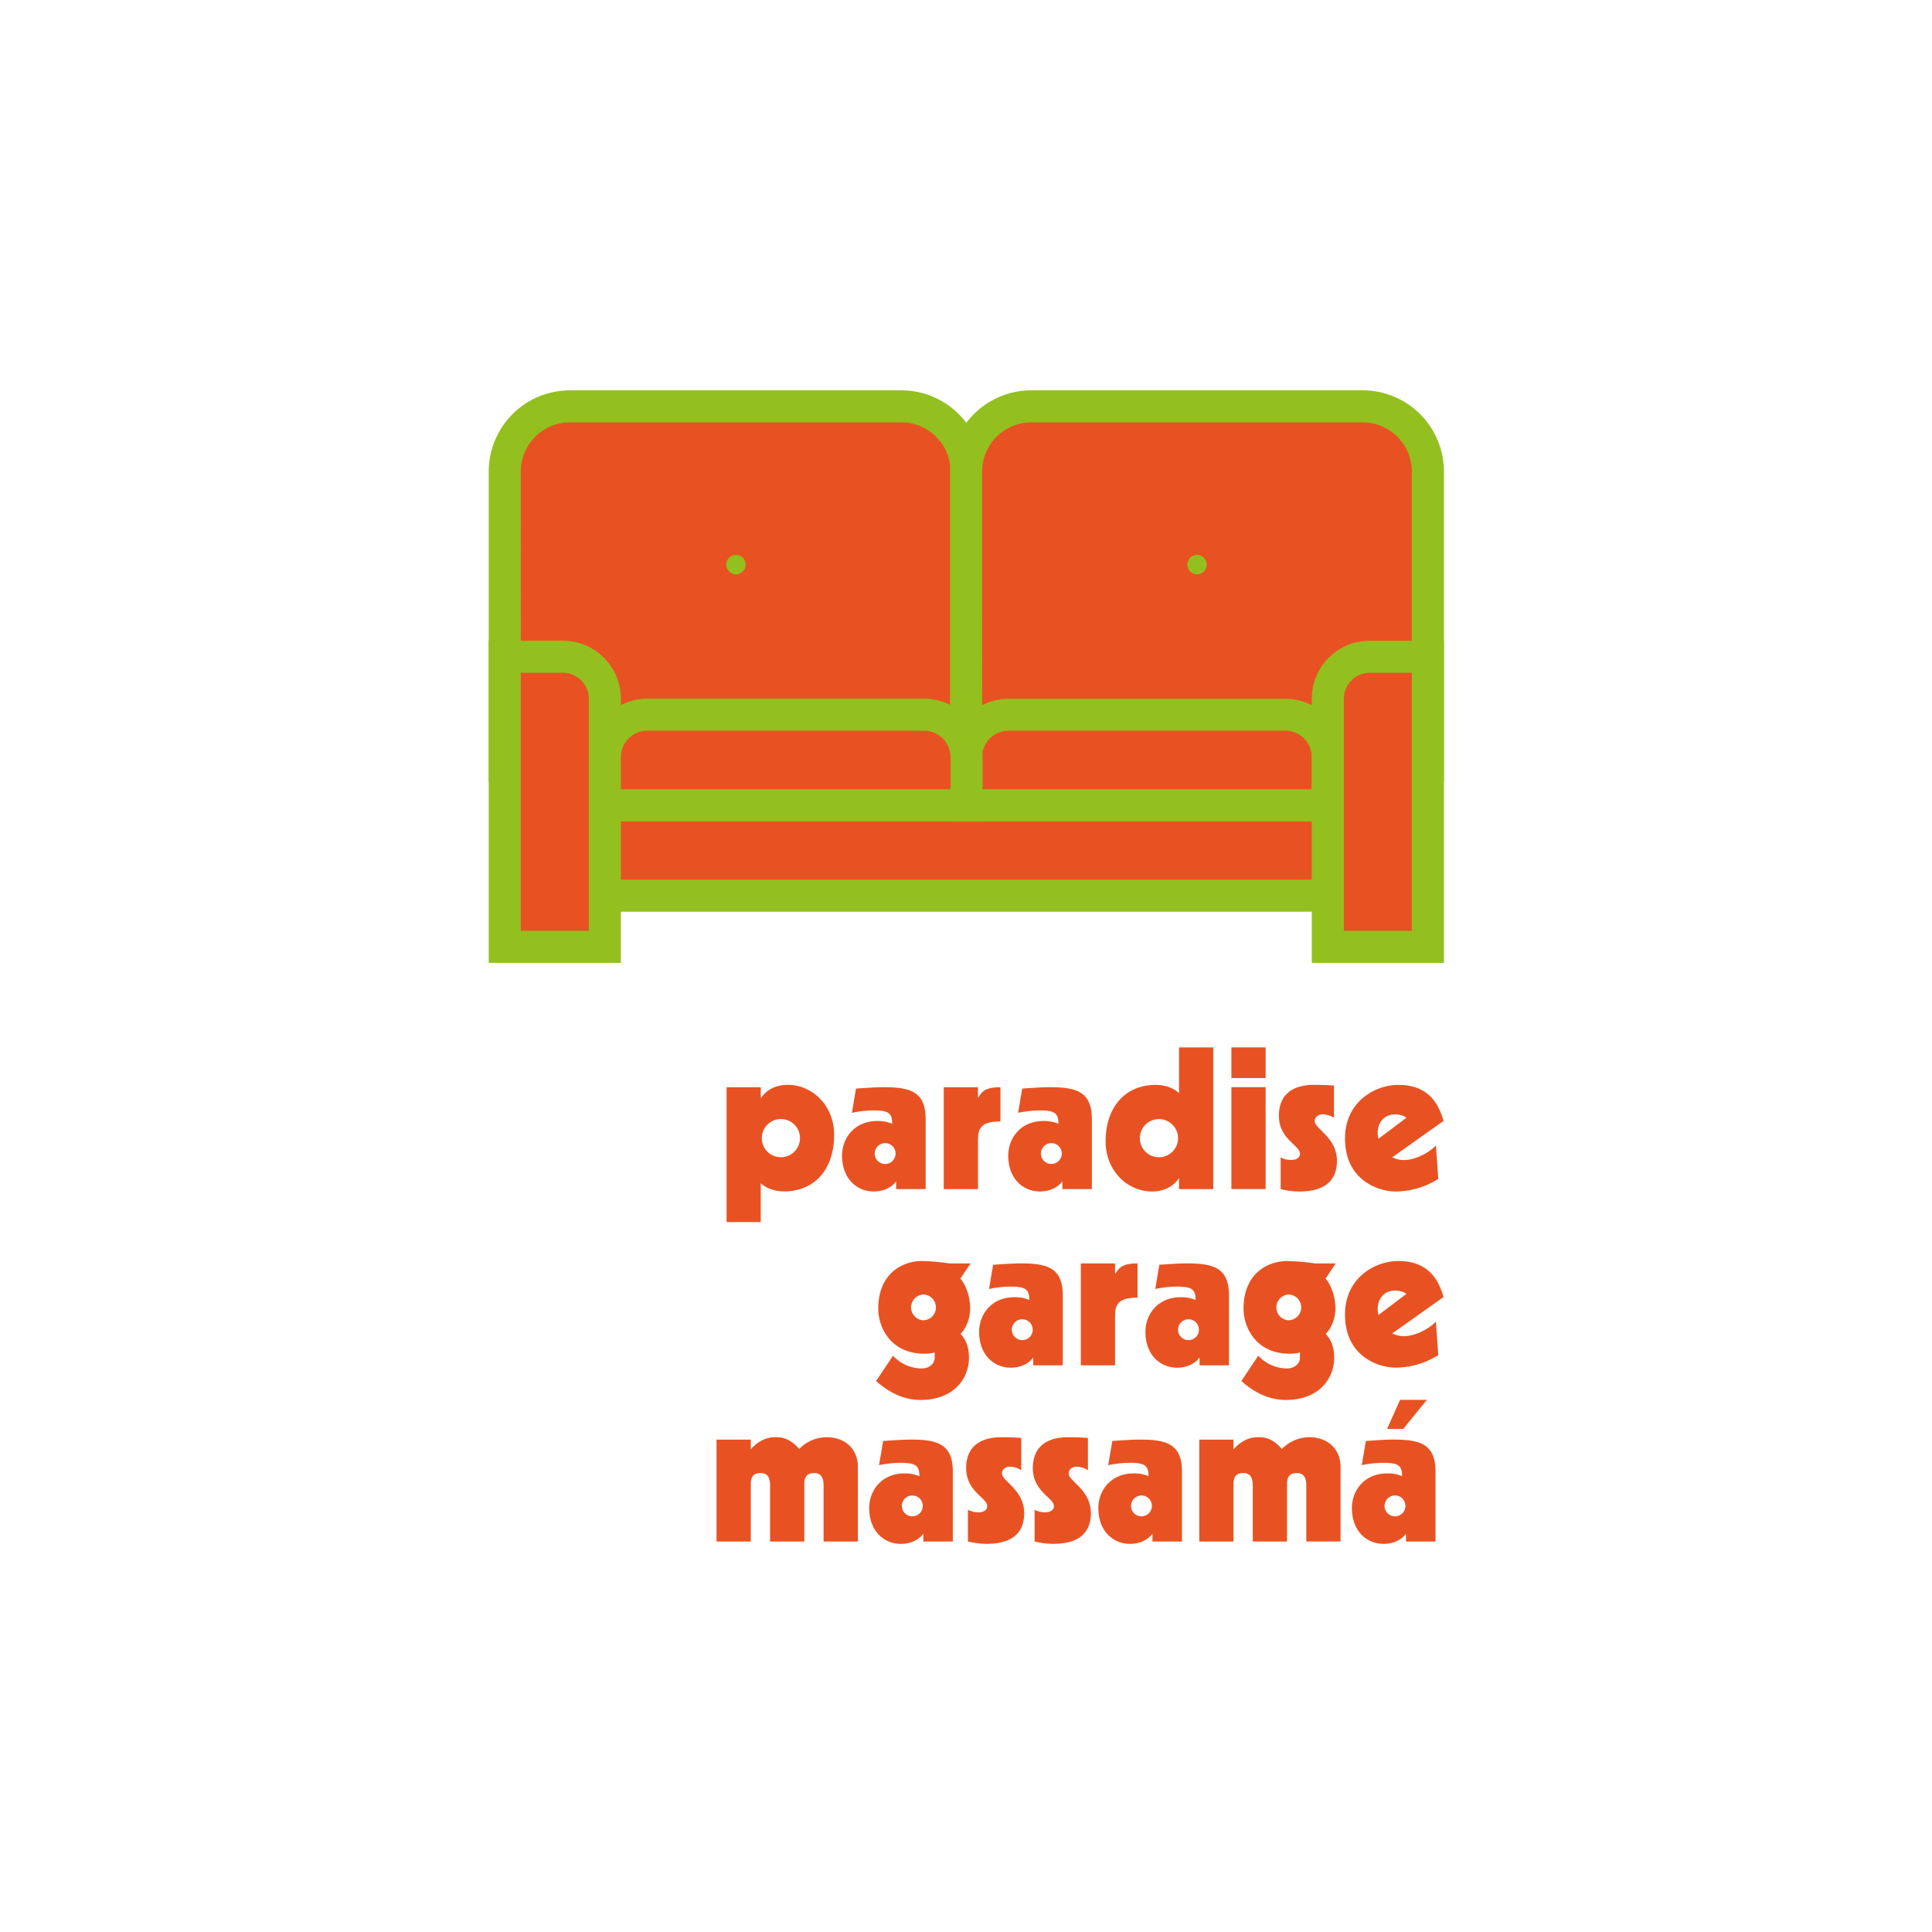 <svg xmlns="http://www.w3.org/2000/svg" viewBox="0 0 1092 1092"><defs><style>.cls-1{fill:#fff;}.cls-2{fill:#e85222;}.cls-3{fill:#93c01f;}</style></defs><title>Asset 5</title><g id="Layer_2" data-name="Layer 2"><g id="Layer_2-2" data-name="Layer 2"><rect class="cls-1" width="1092" height="1092"/></g><g id="Layer_15" data-name="Layer 15"><path class="cls-2" d="M546.34,432.77h-261V266.51a36.84,36.84,0,0,1,36.84-36.83H509.5a36.83,36.83,0,0,1,36.83,36.83Z"/><path class="cls-3" d="M555.39,441.82H276.23V266.51a45.94,45.94,0,0,1,45.89-45.89H509.5a45.94,45.94,0,0,1,45.89,45.89Zm-261-18.11H537.28V266.51a27.81,27.81,0,0,0-27.78-27.78H322.13a27.81,27.81,0,0,0-27.78,27.78Z"/><path class="cls-2" d="M546.34,455.13H341.87V428a24,24,0,0,1,24-24H522.31a24,24,0,0,1,24,24Z"/><path class="cls-3" d="M555.39,464.19H332.82V428A33.12,33.12,0,0,1,365.9,395H522.31A33.12,33.12,0,0,1,555.39,428ZM350.92,446.08H537.28V428a15,15,0,0,0-15-15H365.9a15,15,0,0,0-15,15Z"/><path class="cls-2" d="M318.17,371.21H285.29v164h56.58V394.9A23.7,23.7,0,0,0,318.17,371.21Z"/><path class="cls-3" d="M350.92,544.23H276.23V362.15h41.94a32.79,32.79,0,0,1,32.75,32.75Zm-56.58-18.11h38.47V394.91a14.66,14.66,0,0,0-14.64-14.65H294.34Z"/><circle class="cls-3" cx="415.97" cy="319.13" r="5.48"/><rect class="cls-2" x="341.87" y="455.13" width="408.93" height="51.12"/><path class="cls-3" d="M759.86,515.31h-427V446.08h427ZM350.92,497.2H741.75v-33H350.92Z"/><path class="cls-2" d="M546,432.77h261V266.51a36.83,36.83,0,0,0-36.83-36.83H582.88A36.84,36.84,0,0,0,546,266.51Z"/><path class="cls-3" d="M816.14,441.82H537V266.51a45.94,45.94,0,0,1,45.89-45.89H770.25a45.94,45.94,0,0,1,45.89,45.89Zm-261-18.11H798V266.51a27.81,27.81,0,0,0-27.78-27.78H582.88a27.81,27.81,0,0,0-27.78,27.78Z"/><path class="cls-2" d="M546,455.13H750.51V428a24,24,0,0,0-24-24H570.07a24,24,0,0,0-24,24Z"/><path class="cls-3" d="M759.56,464.19H537V428A33.12,33.12,0,0,1,570.07,395H726.48A33.12,33.12,0,0,1,759.56,428ZM555.09,446.08H741.45V428a15,15,0,0,0-15-15H570.07a15,15,0,0,0-15,15Z"/><path class="cls-2" d="M774.2,371.21h32.88v164H750.51V394.9A23.7,23.7,0,0,1,774.2,371.21Z"/><path class="cls-3" d="M816.14,544.23H741.45V394.91a32.79,32.79,0,0,1,32.75-32.75h41.94Zm-56.58-18.11H798V380.26H774.2a14.66,14.66,0,0,0-14.64,14.65Z"/><circle class="cls-3" cx="676.57" cy="319.13" r="5.48"/><path class="cls-2" d="M546.34,455.13H341.87V428a24,24,0,0,1,24-24H522.31a24,24,0,0,1,24,24Z"/><path class="cls-3" d="M555.39,464.19H332.82V428A33.12,33.12,0,0,1,365.9,395H522.31A33.12,33.12,0,0,1,555.39,428ZM350.92,446.08H537.28V428a15,15,0,0,0-15-15H365.9a15,15,0,0,0-15,15Z"/><path class="cls-2" d="M410.68,614.51H430v6h.22c2-3.11,6.68-7.34,15-7.34,14.12,0,26.25,11.89,26.25,28.24,0,19.91-11.45,32-28.24,32-7.23,0-11.68-3.11-13.24-4.67v22H410.68Zm30.58,18a10.79,10.79,0,1,0,10.9,10.79A10.73,10.73,0,0,0,441.26,632.52Z"/><path class="cls-2" d="M483.83,615.28c5.23-.34,10.57-.78,15.79-.78,15.24,0,23.58,2.78,23.58,18.12v39.48H506.52v-4.23h-.22c-.67,1.22-4.67,5.56-12.46,5.56-9.56,0-17.9-7.23-17.9-20.24,0-9.9,7-19.58,19.91-19.58a20.75,20.75,0,0,1,8.45,1.56c0-5.78-1.89-7.56-10.45-7.56A61.78,61.78,0,0,0,481.5,629ZM494.4,652a5.9,5.9,0,1,0,5.89-5.89A5.93,5.93,0,0,0,494.4,652Z"/><path class="cls-2" d="M533.42,614.51h19.35v5.78H553c2.45-4.46,5.67-5.78,12.46-5.78v19.35c-10.79,0-12.68,3.78-12.68,10.34v27.91H533.42Z"/><path class="cls-2" d="M577.77,615.28c5.23-.34,10.57-.78,15.79-.78,15.24,0,23.58,2.78,23.58,18.12v39.48H600.46v-4.23h-.22c-.67,1.22-4.67,5.56-12.46,5.56-9.56,0-17.9-7.23-17.9-20.24,0-9.9,7-19.58,19.91-19.58a20.75,20.75,0,0,1,8.45,1.56c0-5.78-1.89-7.56-10.46-7.56A61.78,61.78,0,0,0,575.44,629ZM588.34,652a5.9,5.9,0,1,0,5.89-5.89A5.93,5.93,0,0,0,588.34,652Z"/><path class="cls-2" d="M685.75,672.11H666.4v-6h-.23c-2,3.11-6.67,7.34-15,7.34-14.12,0-26.25-11.9-26.25-28.25,0-19.9,11.45-32,28.25-32,7.23,0,11.68,3.11,13.24,4.67V592h19.35Zm-30.58-18a10.79,10.79,0,1,0-10.9-10.79A10.73,10.73,0,0,0,655.16,654.09Z"/><path class="cls-2" d="M696,592h19.35v17.35H696Zm0,22.47h19.35v57.6H696Z"/><path class="cls-2" d="M723.86,654.2a13.41,13.41,0,0,0,5.78,1.44c2.45,0,5.12-.88,5.12-3.55,0-4.78-11.9-8.12-11.9-21.47,0-12.45,8.34-17.45,19.91-17.45,5.23,0,9.12.22,11.23.44v18.24a12.06,12.06,0,0,0-6.56-2c-2.23,0-4.34,1.45-4.34,3.9,0,4.23,12.57,9.23,12.57,22.35,0,11-6.67,17.35-21.24,17.35a44.36,44.36,0,0,1-10.57-1.34Z"/><path class="cls-2" d="M812.94,666.33a45.54,45.54,0,0,1-24.13,7.12c-9.46,0-28.58-6.12-28.58-30,0-20.69,16.9-30.25,30.14-30.25,18.9,0,23.35,13.23,25.58,20.34l-29,20.57a14.53,14.53,0,0,0,6.67,1.56c6.56,0,14.35-4.33,18-8.22Zm-18.13-34.47c-1.22-1.56-4.78-2-6.34-2-5.34,0-9.79,3.78-9.79,10.68a16.3,16.3,0,0,0,.45,3.11Z"/><path class="cls-2" d="M504.74,766.25a22.25,22.25,0,0,0,16.12,7.22c4.23,0,7.45-2.44,7.45-6.34v-2.67a21.8,21.8,0,0,1-5.9.67c-18.57,0-26-14.35-26-25.47,0-20.24,14.12-26.9,24.57-26.9a128.47,128.47,0,0,1,15.8,1.34h11.79l-5.78,8.67c1.67,1.44,5.56,8,5.56,16.9,0,6.23-2.78,11.79-5.45,14.23,1.67,1.89,4.78,5.56,4.78,13.57,0,11.23-8.12,23.8-27.36,23.8-9.79,0-17.91-4.34-25.14-10.68Zm17.24-20a7.29,7.29,0,0,0,0-14.57,7.29,7.29,0,0,0,0,14.57Z"/><path class="cls-2" d="M561.33,714.87c5.23-.34,10.57-.78,15.79-.78,15.24,0,23.58,2.78,23.58,18.12V771.7H584v-4.23h-.22c-.67,1.22-4.67,5.56-12.46,5.56-9.56,0-17.9-7.23-17.9-20.24,0-9.9,7-19.58,19.91-19.58a20.75,20.75,0,0,1,8.45,1.56c0-5.78-1.89-7.56-10.45-7.56A61.78,61.78,0,0,0,559,728.55Zm10.57,36.69a5.9,5.9,0,1,0,5.89-5.89A5.94,5.94,0,0,0,571.89,751.57Z"/><path class="cls-2" d="M610.91,714.1h19.35v5.78h.22c2.45-4.46,5.67-5.78,12.46-5.78v19.35c-10.79,0-12.68,3.78-12.68,10.34V771.7H610.91Z"/><path class="cls-2" d="M655.27,714.87c5.23-.34,10.57-.78,15.79-.78,15.24,0,23.58,2.78,23.58,18.12V771.7H678v-4.23h-.22c-.67,1.22-4.67,5.56-12.46,5.56-9.56,0-17.9-7.23-17.9-20.24,0-9.9,7-19.58,19.91-19.58a20.75,20.75,0,0,1,8.45,1.56c0-5.78-1.89-7.56-10.45-7.56a61.78,61.78,0,0,0-12.34,1.33Zm10.57,36.69a5.9,5.9,0,1,0,5.89-5.89A5.94,5.94,0,0,0,665.84,751.57Z"/><path class="cls-2" d="M711.2,766.25a22.25,22.25,0,0,0,16.12,7.22c4.23,0,7.45-2.44,7.45-6.34v-2.67a21.8,21.8,0,0,1-5.9.67c-18.57,0-26-14.35-26-25.47,0-20.24,14.12-26.9,24.57-26.9a128.47,128.47,0,0,1,15.8,1.34H755l-5.78,8.67c1.67,1.44,5.56,8,5.56,16.9,0,6.23-2.78,11.79-5.45,14.23,1.67,1.89,4.78,5.56,4.78,13.57,0,11.23-8.12,23.8-27.36,23.8-9.78,0-17.9-4.34-25.13-10.68Zm17.24-20a7.29,7.29,0,0,0,0-14.57,7.29,7.29,0,0,0,0,14.57Z"/><path class="cls-2" d="M812.94,765.92A45.54,45.54,0,0,1,788.8,773c-9.46,0-28.58-6.12-28.58-30,0-20.69,16.9-30.25,30.14-30.25,18.9,0,23.35,13.23,25.58,20.34l-29,20.57a14.53,14.53,0,0,0,6.67,1.56c6.56,0,14.35-4.33,18-8.22Zm-18.13-34.47c-1.22-1.56-4.78-2-6.34-2-5.34,0-9.79,3.78-9.79,10.68a16.29,16.29,0,0,0,.45,3.11Z"/><path class="cls-2" d="M405,813.69h19.35V819h.23c1.11-1.34,5.89-6.67,13.57-6.67,2.78,0,7.9,0,13.57,6.67A21.61,21.61,0,0,1,467,812.35c12.23,0,17.9,8.22,17.9,16.57v42.37H465.51V840.37c0-2.78,0-7.78-5.34-7.78-5.56,0-5.56,4.23-5.56,7v31.7H435.26V840.37c0-2.78,0-7.78-5.34-7.78-5.56,0-5.56,4.23-5.56,7v31.7H405Z"/><path class="cls-2" d="M499.18,814.46c5.23-.34,10.57-.78,15.79-.78,15.24,0,23.58,2.78,23.58,18.13v39.48H521.87v-4.23h-.22c-.67,1.22-4.67,5.56-12.46,5.56-9.56,0-17.9-7.23-17.9-20.24,0-9.9,7-19.58,19.91-19.58a20.75,20.75,0,0,1,8.45,1.56c0-5.78-1.89-7.56-10.46-7.56a61.78,61.78,0,0,0-12.34,1.33Zm10.57,36.69a5.9,5.9,0,1,0,5.89-5.89A5.94,5.94,0,0,0,509.74,851.16Z"/><path class="cls-2" d="M547.09,853.38a13.41,13.41,0,0,0,5.78,1.44c2.45,0,5.12-.88,5.12-3.55,0-4.78-11.9-8.12-11.9-21.47,0-12.45,8.34-17.45,19.91-17.45,5.23,0,9.12.22,11.23.44V831a12.06,12.06,0,0,0-6.56-2c-2.23,0-4.34,1.45-4.34,3.9,0,4.23,12.57,9.23,12.57,22.35,0,11-6.67,17.35-21.24,17.35a44.36,44.36,0,0,1-10.57-1.34Z"/><path class="cls-2" d="M584.78,853.38a13.41,13.41,0,0,0,5.79,1.44c2.44,0,5.11-.88,5.11-3.55,0-4.78-11.9-8.12-11.9-21.47,0-12.45,8.34-17.45,19.91-17.45,5.23,0,9.12.22,11.23.44V831a12.06,12.06,0,0,0-6.56-2c-2.22,0-4.34,1.45-4.34,3.9,0,4.23,12.57,9.23,12.57,22.35,0,11-6.67,17.35-21.24,17.35a44.36,44.36,0,0,1-10.57-1.34Z"/><path class="cls-2" d="M628.7,814.46c5.23-.34,10.57-.78,15.79-.78,15.24,0,23.58,2.78,23.58,18.13v39.48H651.39v-4.23h-.22c-.67,1.22-4.67,5.56-12.46,5.56-9.56,0-17.9-7.23-17.9-20.24,0-9.9,7-19.58,19.91-19.58a20.75,20.75,0,0,1,8.45,1.56c0-5.78-1.89-7.56-10.46-7.56a61.78,61.78,0,0,0-12.34,1.33Zm10.57,36.69a5.9,5.9,0,1,0,5.89-5.89A5.94,5.94,0,0,0,639.27,851.16Z"/><path class="cls-2" d="M677.84,813.69h19.35V819h.23c1.11-1.34,5.89-6.67,13.57-6.67,2.78,0,7.9,0,13.57,6.67a21.61,21.61,0,0,1,15.23-6.67c12.23,0,17.9,8.22,17.9,16.57v42.37H738.34V840.37c0-2.78,0-7.78-5.34-7.78-5.56,0-5.56,4.23-5.56,7v31.7H708.09V840.37c0-2.78,0-7.78-5.34-7.78-5.56,0-5.56,4.23-5.56,7v31.7H677.84Z"/><path class="cls-2" d="M772,814.46c5.23-.34,10.57-.78,15.79-.78,15.24,0,23.58,2.78,23.58,18.13v39.48H794.7v-4.23h-.22c-.67,1.22-4.67,5.56-12.46,5.56-9.56,0-17.9-7.23-17.9-20.24,0-9.9,7-19.58,19.91-19.58a20.75,20.75,0,0,1,8.45,1.56c0-5.78-1.89-7.56-10.46-7.56a61.78,61.78,0,0,0-12.34,1.33Zm10.57,36.69a5.9,5.9,0,1,0,5.89-5.89A5.94,5.94,0,0,0,782.58,851.16Zm23.91-59.94-13.35,16.45H784l7.34-16.45Z"/></g></g></svg>